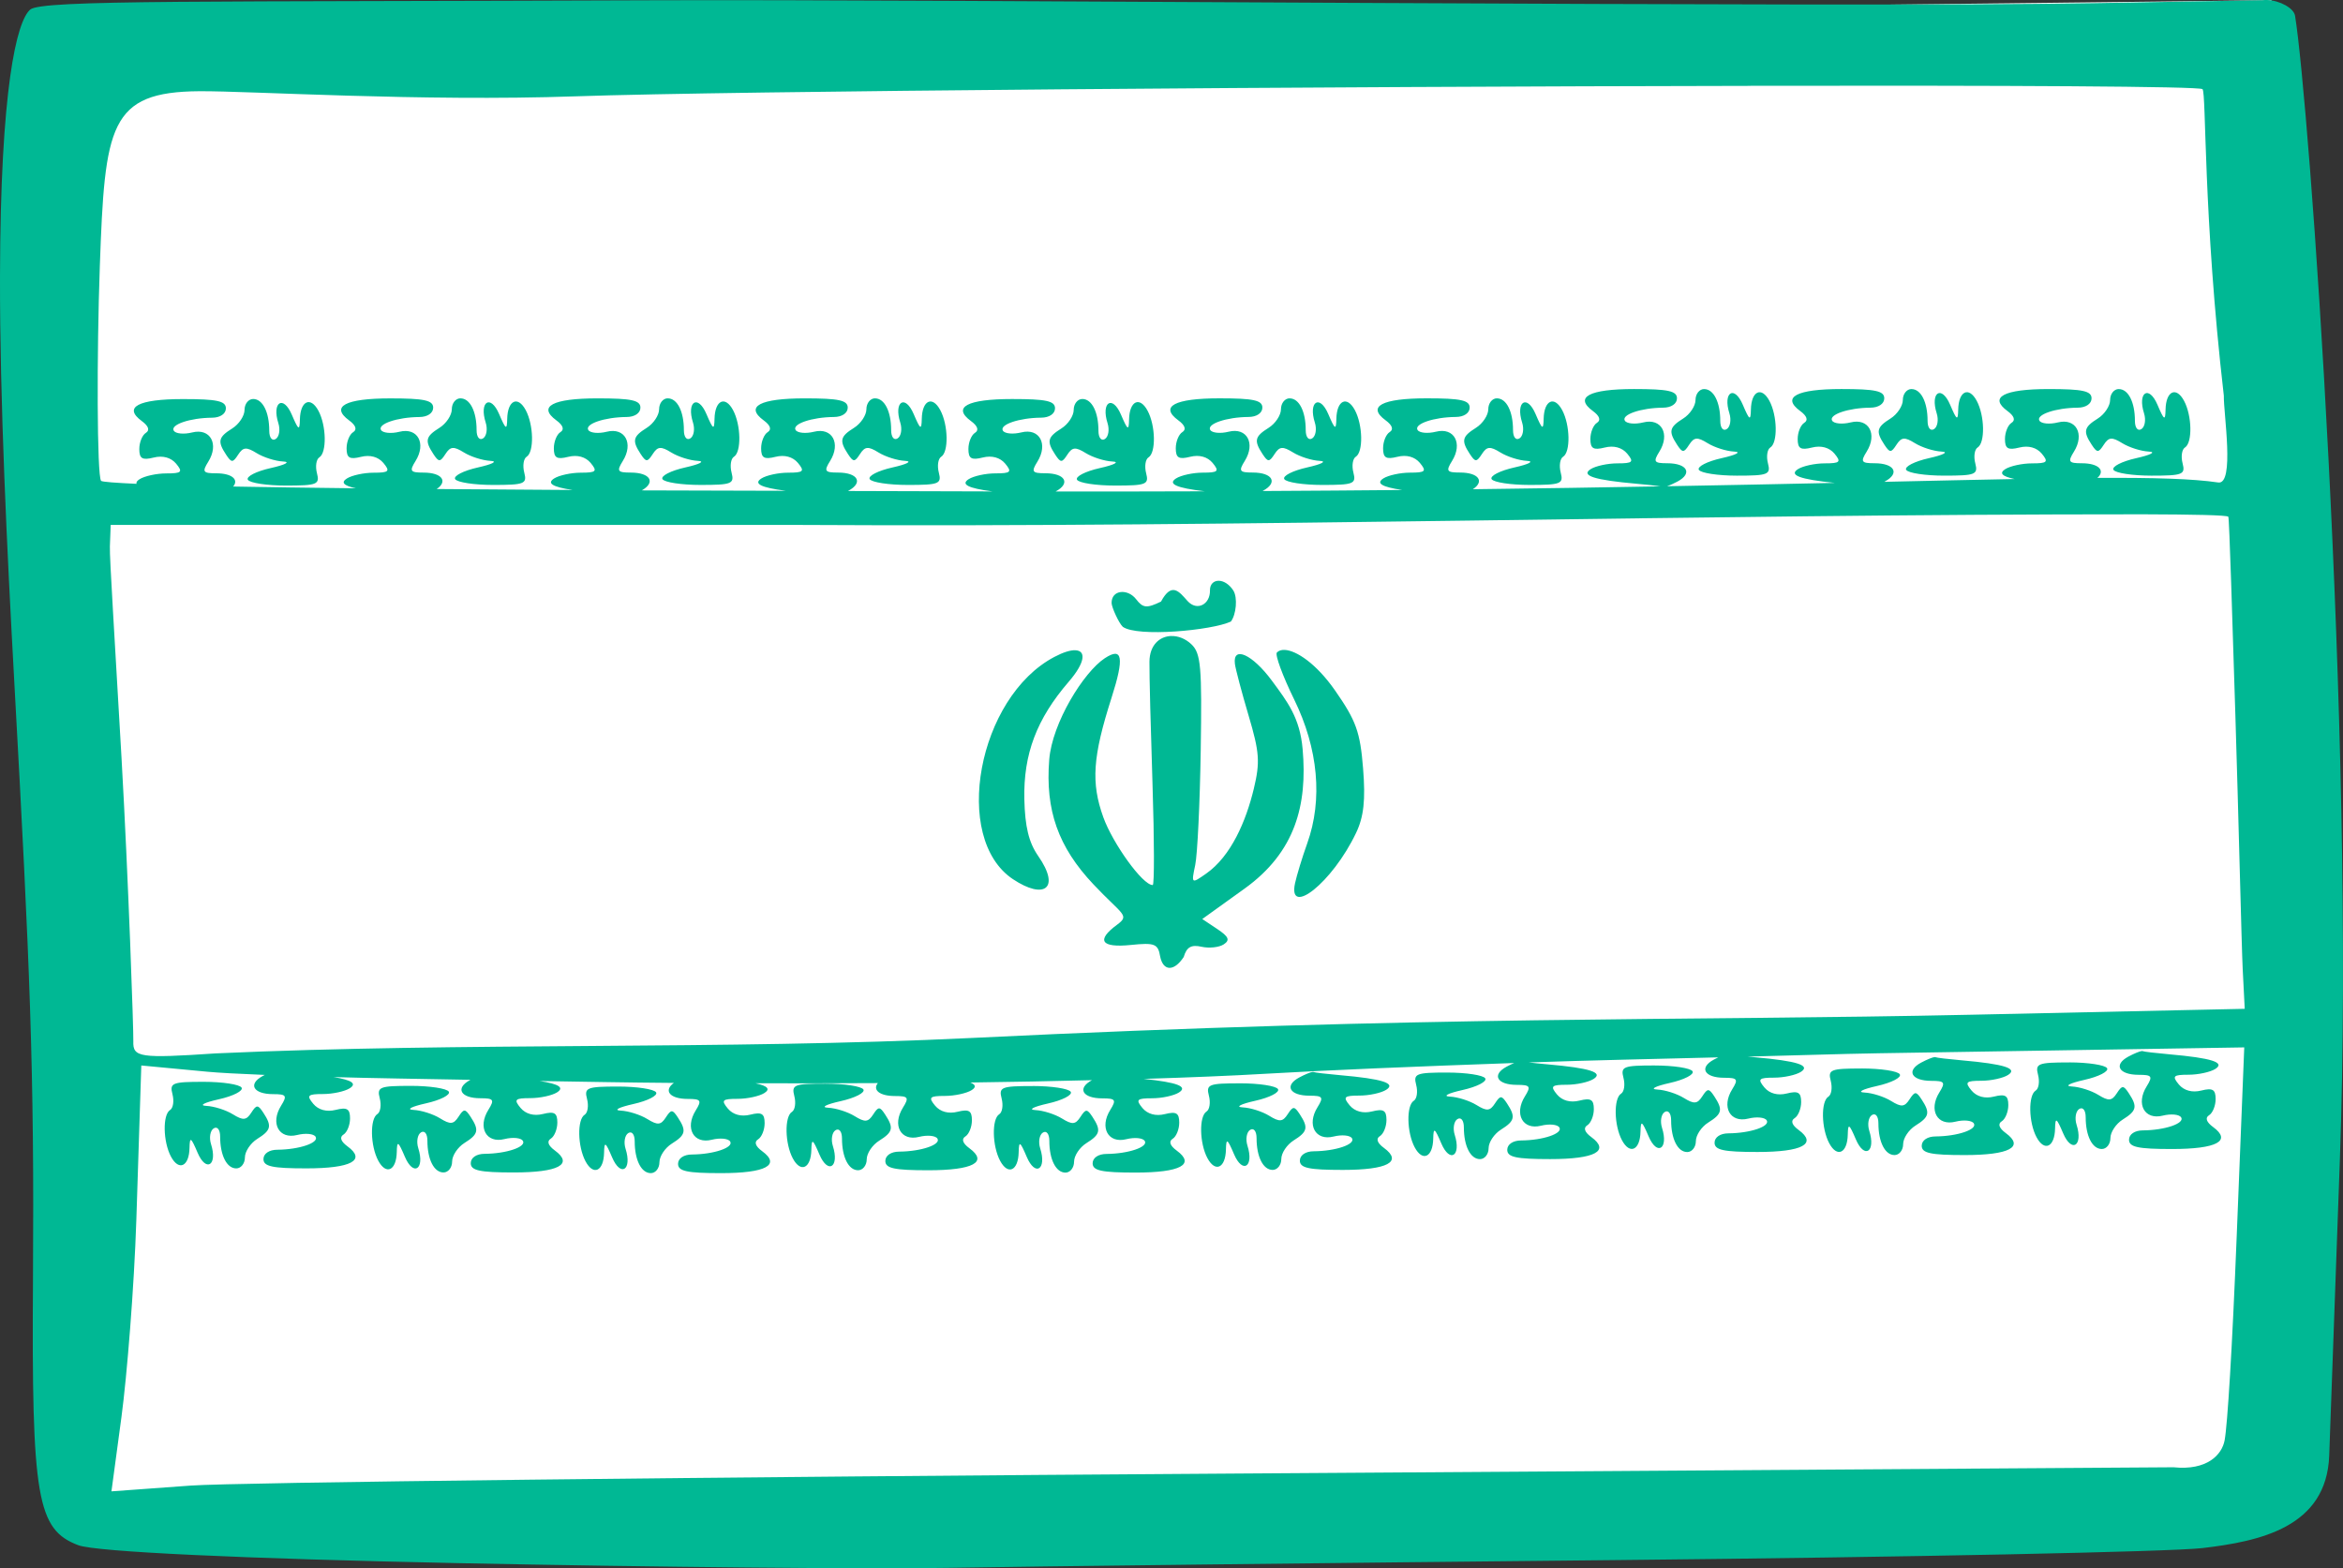 <?xml version="1.0" ?><svg height="89.455mm" viewBox="0 0 133.652 89.455" width="133.652mm" xmlns="http://www.w3.org/2000/svg">
    <rect x="0" y="0" width="133.652" height="89.455" fill="#333333" stroke="none"/>
    <path d="m 1328.507,1001.7 124.971,-1.442 -0.215,84.773 -124.587,1.341 z" fill="#FFFFFF" paint-order="markers stroke fill" transform="translate(46.494,-91.215) translate(-1370.404,-909.03)"/>
    <path d="m 1453.245,1000.245 c -0.101,0 -0.201,3e-4 -0.296,0.014 l -9.591,0.167 c -14.998,0.261 -66.062,-0.23 -82.082,-0.166 -25.623,0.102 -34.984,-0.038 -35.641,0.529 -0.783,0.675 -1.702,4.53 -1.725,15.19 -0.016,7.114 0.404,15.716 0.814,23.146 0.901,16.313 1.146,22.132 1.067,34.082 -0.083,12.489 0.225,14.292 2.592,15.18 0.999,0.375 9.341,0.767 21.683,1.021 11.033,0.227 23.621,0.347 27.974,0.268 4.354,-0.079 21.471,-0.278 38.041,-0.442 16.57,-0.164 31.63,-0.473 33.468,-0.685 3.269,-0.387 7.079,-1.18 7.227,-5.281 l 0.607,-16.858 c 0.885,-24.582 -1.769,-60.463 -2.556,-65.268 -0.071,-0.436 -0.873,-0.868 -1.582,-0.896 z m -29.465,4.893 c 14.534,-0.023 25.606,0.031 25.768,0.193 0.223,0.222 0.026,7.161 1.216,17.483 h 5e-4 c -0.025,0.954 0.638,5.117 -0.327,4.951 -1.432,-0.212 -3.657,-0.278 -6.884,-0.26 0.46,-0.414 0.084,-0.835 -0.888,-0.835 -0.755,0 -0.812,-0.083 -0.453,-0.659 0.629,-1.006 0.121,-1.931 -0.916,-1.67 -0.471,0.118 -0.944,0.073 -1.051,-0.099 -0.213,-0.345 0.932,-0.732 2.179,-0.742 0.468,0 0.794,-0.222 0.794,-0.534 0,-0.419 -0.507,-0.529 -2.449,-0.529 -2.558,-1e-4 -3.427,0.464 -2.346,1.254 0.384,0.281 0.468,0.526 0.23,0.673 -0.206,0.127 -0.374,0.543 -0.374,0.923 0,0.548 0.171,0.649 0.82,0.486 0.52,-0.131 0.987,0 1.278,0.346 0.397,0.478 0.323,0.557 -0.556,0.557 -0.557,0 -1.243,0.15 -1.524,0.328 -0.357,0.226 -0.197,0.409 0.529,0.565 -2.165,0.041 -4.626,0.097 -7.435,0.16 0.012,-0.01 0.024,-0.012 0.036,-0.019 0.873,-0.467 0.549,-1.041 -0.586,-1.041 -0.755,0 -0.813,-0.083 -0.453,-0.659 0.628,-1.006 0.121,-1.931 -0.916,-1.67 -0.471,0.118 -0.944,0.073 -1.051,-0.099 -0.213,-0.345 0.932,-0.732 2.179,-0.742 0.468,0 0.794,-0.222 0.794,-0.534 0,-0.419 -0.507,-0.529 -2.448,-0.529 -2.558,-10e-5 -3.426,0.464 -2.347,1.254 0.385,0.281 0.468,0.526 0.23,0.673 -0.206,0.127 -0.374,0.543 -0.374,0.923 0,0.548 0.17,0.649 0.819,0.486 0.52,-0.131 0.988,0 1.278,0.346 0.397,0.478 0.324,0.557 -0.555,0.557 -0.557,0 -1.244,0.15 -1.524,0.328 -0.54,0.342 0.104,0.585 2.1,0.786 -2.858,0.064 -6.051,0.127 -9.564,0.191 0.153,-0.054 0.369,-0.15 0.593,-0.27 0.873,-0.467 0.549,-1.041 -0.586,-1.041 -0.755,0 -0.812,-0.083 -0.453,-0.659 0.629,-1.006 0.121,-1.931 -0.916,-1.67 -0.471,0.118 -0.944,0.073 -1.051,-0.099 -0.213,-0.345 0.932,-0.732 2.179,-0.742 0.468,0 0.794,-0.222 0.794,-0.534 0,-0.419 -0.507,-0.529 -2.449,-0.529 -2.558,-1e-4 -3.427,0.464 -2.347,1.254 0.385,0.281 0.468,0.526 0.231,0.673 -0.206,0.127 -0.374,0.543 -0.374,0.923 0,0.548 0.171,0.649 0.82,0.486 0.52,-0.131 0.987,0 1.278,0.346 0.397,0.478 0.323,0.557 -0.556,0.557 -0.557,0 -1.243,0.15 -1.524,0.328 -0.586,0.371 0.216,0.625 2.627,0.836 v 5e-4 c 0.572,0.05 1.093,0.107 1.353,0.147 -3.313,0.06 -6.764,0.117 -10.702,0.164 0.68,-0.448 0.33,-0.952 -0.735,-0.952 -0.755,-10e-5 -0.812,-0.083 -0.453,-0.659 0.628,-1.006 0.121,-1.931 -0.916,-1.67 -0.471,0.118 -0.944,0.073 -1.051,-0.099 -0.213,-0.345 0.932,-0.732 2.179,-0.742 0.468,0 0.794,-0.222 0.794,-0.534 0,-0.419 -0.507,-0.529 -2.448,-0.529 -2.558,0 -3.427,0.464 -2.347,1.254 0.384,0.281 0.468,0.526 0.23,0.673 -0.206,0.127 -0.374,0.542 -0.374,0.922 0,0.548 0.17,0.649 0.819,0.486 0.52,-0.131 0.987,0 1.278,0.346 0.397,0.478 0.324,0.558 -0.555,0.558 -0.557,0 -1.244,0.15 -1.524,0.328 -0.434,0.275 -0.105,0.486 1.077,0.662 -2.527,0.024 -5.197,0.043 -7.974,0.058 0.01,0 0.017,-0.01 0.026,-0.013 0.873,-0.467 0.55,-1.041 -0.586,-1.041 -0.755,-10e-5 -0.812,-0.083 -0.453,-0.659 0.629,-1.006 0.122,-1.931 -0.916,-1.67 -0.471,0.118 -0.944,0.073 -1.051,-0.099 -0.213,-0.345 0.932,-0.732 2.179,-0.742 0.468,0 0.794,-0.222 0.794,-0.534 0,-0.419 -0.507,-0.529 -2.449,-0.529 -2.558,0 -3.427,0.464 -2.347,1.254 0.385,0.281 0.468,0.526 0.231,0.673 -0.206,0.127 -0.374,0.542 -0.374,0.922 0,0.548 0.171,0.649 0.82,0.486 0.52,-0.131 0.987,0 1.278,0.346 0.397,0.478 0.324,0.558 -0.556,0.558 -0.557,0 -1.243,0.15 -1.524,0.328 -0.496,0.314 0.01,0.545 1.634,0.736 -2.724,0.01 -5.547,0.014 -8.508,0.011 10e-4,-6e-4 0,-10e-4 0,0 0.873,-0.467 0.549,-1.04 -0.586,-1.04 -0.755,0 -0.812,-0.083 -0.453,-0.659 0.628,-1.006 0.121,-1.931 -0.916,-1.671 -0.471,0.118 -0.945,0.074 -1.051,-0.099 -0.213,-0.345 0.932,-0.732 2.179,-0.742 0.468,0 0.794,-0.222 0.794,-0.534 0,-0.419 -0.507,-0.529 -2.449,-0.529 -2.558,0 -3.427,0.465 -2.347,1.255 0.385,0.281 0.468,0.526 0.23,0.673 -0.206,0.127 -0.374,0.542 -0.374,0.922 0,0.548 0.17,0.649 0.819,0.486 0.52,-0.131 0.987,0 1.278,0.346 0.397,0.478 0.324,0.558 -0.555,0.558 -0.557,0 -1.244,0.151 -1.524,0.329 -0.466,0.295 -0.05,0.517 1.354,0.701 -3.023,-0.01 -5.48,-0.016 -8.242,-0.024 0.01,0 0.011,-0.01 0.017,-0.01 0.873,-0.467 0.55,-1.041 -0.585,-1.041 -0.756,-10e-5 -0.813,-0.083 -0.453,-0.659 0.628,-1.006 0.121,-1.931 -0.916,-1.67 -0.471,0.118 -0.944,0.073 -1.051,-0.099 -0.213,-0.345 0.933,-0.732 2.18,-0.742 0.468,0 0.794,-0.222 0.794,-0.534 0,-0.419 -0.507,-0.529 -2.449,-0.529 -2.558,0 -3.427,0.464 -2.347,1.254 0.385,0.281 0.469,0.526 0.23,0.673 -0.205,0.127 -0.374,0.542 -0.374,0.922 0,0.548 0.171,0.649 0.82,0.486 0.52,-0.131 0.987,0 1.278,0.346 0.397,0.478 0.324,0.558 -0.556,0.558 -0.557,0 -1.243,0.15 -1.524,0.328 -0.47,0.297 -0.044,0.52 1.387,0.705 -2.641,-0.01 -5.838,-0.012 -8.214,-0.023 0.816,-0.462 0.485,-1.016 -0.63,-1.016 -0.755,-10e-5 -0.812,-0.083 -0.453,-0.659 0.629,-1.006 0.121,-1.931 -0.916,-1.67 -0.471,0.118 -0.944,0.073 -1.051,-0.099 -0.213,-0.345 0.932,-0.732 2.179,-0.742 0.468,0 0.794,-0.222 0.794,-0.534 0,-0.419 -0.507,-0.529 -2.449,-0.529 -2.558,0 -3.426,0.464 -2.346,1.254 0.385,0.281 0.468,0.526 0.23,0.673 -0.205,0.127 -0.373,0.542 -0.373,0.922 0,0.548 0.17,0.649 0.82,0.486 0.52,-0.131 0.987,0 1.278,0.346 0.397,0.478 0.324,0.558 -0.555,0.558 -0.557,0 -1.244,0.15 -1.525,0.328 -0.431,0.273 -0.11,0.483 1.051,0.659 -2.79,-0.016 -5.387,-0.035 -7.751,-0.055 0.65,-0.444 0.297,-0.937 -0.756,-0.937 -0.755,-10e-5 -0.812,-0.083 -0.453,-0.659 0.628,-1.006 0.121,-1.931 -0.916,-1.67 -0.471,0.118 -0.944,0.073 -1.051,-0.099 -0.213,-0.345 0.933,-0.732 2.18,-0.742 0.468,0 0.794,-0.222 0.794,-0.534 0,-0.419 -0.508,-0.529 -2.449,-0.529 -2.558,0 -3.427,0.464 -2.347,1.254 0.385,0.281 0.468,0.526 0.231,0.673 -0.206,0.127 -0.374,0.542 -0.374,0.922 0,0.548 0.171,0.649 0.82,0.486 0.52,-0.131 0.987,0 1.278,0.346 0.397,0.478 0.324,0.558 -0.555,0.558 -0.557,0 -1.243,0.15 -1.524,0.328 -0.354,0.224 -0.2,0.406 0.507,0.561 -2.711,-0.03 -5.038,-0.064 -6.997,-0.1 0.332,-0.387 -0.056,-0.755 -0.967,-0.755 -0.755,0 -0.812,-0.083 -0.453,-0.659 0.629,-1.006 0.121,-1.931 -0.916,-1.671 -0.471,0.118 -0.944,0.074 -1.051,-0.099 -0.213,-0.345 0.932,-0.732 2.179,-0.742 0.468,0 0.794,-0.222 0.794,-0.534 0,-0.419 -0.507,-0.529 -2.449,-0.529 -2.558,0 -3.426,0.465 -2.346,1.255 0.384,0.281 0.468,0.526 0.23,0.673 -0.206,0.127 -0.374,0.542 -0.374,0.922 0,0.548 0.17,0.649 0.82,0.486 0.52,-0.131 0.987,0 1.278,0.346 0.397,0.478 0.324,0.558 -0.555,0.558 -0.557,0 -1.244,0.151 -1.525,0.329 -0.151,0.096 -0.209,0.183 -0.172,0.265 -1.164,-0.053 -1.978,-0.109 -2.027,-0.171 -0.235,-0.299 -0.25,-7.229 -0.071,-12.24 0.285,-8.019 0.531,-9.951 5.679,-9.983 2.928,-0.018 12.589,0.599 21.468,0.291 8.965,-0.31 42.801,-0.559 67.024,-0.596 z m -2.66,17.299 c -0.27,0 -0.492,0.279 -0.492,0.621 0,0.341 -0.317,0.819 -0.705,1.061 -0.792,0.495 -0.847,0.731 -0.347,1.493 0.308,0.47 0.385,0.47 0.689,0 0.282,-0.436 0.467,-0.452 1.054,-0.088 0.391,0.242 1.071,0.458 1.51,0.479 0.441,0.021 0.124,0.188 -0.708,0.375 -0.829,0.185 -1.415,0.486 -1.302,0.668 l 6e-4,-5e-4 c 0.112,0.182 1.086,0.331 2.164,0.331 1.786,0 1.944,-0.063 1.776,-0.705 -0.101,-0.388 -0.04,-0.794 0.135,-0.902 0.433,-0.268 0.404,-1.809 -0.051,-2.659 -0.45,-0.84 -1.034,-0.565 -1.056,0.495 -0.014,0.661 -0.081,0.621 -0.462,-0.273 -0.486,-1.141 -1.148,-0.718 -0.765,0.49 0.117,0.37 0.048,0.775 -0.154,0.9 -0.207,0.128 -0.367,-0.077 -0.367,-0.471 0,-1.071 -0.377,-1.813 -0.92,-1.813 z m 11.825,0 c -0.27,0 -0.491,0.279 -0.491,0.621 0,0.341 -0.318,0.819 -0.705,1.061 -0.792,0.495 -0.848,0.731 -0.347,1.493 0.309,0.47 0.385,0.47 0.689,0 0.282,-0.436 0.467,-0.452 1.054,-0.088 0.391,0.242 1.071,0.458 1.51,0.479 0.441,0.021 0.125,0.188 -0.708,0.375 -0.828,0.185 -1.413,0.486 -1.302,0.668 0.114,0.182 1.088,0.33 2.165,0.33 1.786,0 1.944,-0.063 1.776,-0.705 -0.101,-0.388 -0.041,-0.794 0.135,-0.902 0.433,-0.268 0.404,-1.809 -0.051,-2.659 -0.449,-0.84 -1.035,-0.565 -1.057,0.495 -0.014,0.661 -0.08,0.621 -0.461,-0.273 -0.487,-1.141 -1.149,-0.718 -0.766,0.49 0.117,0.37 0.048,0.775 -0.153,0.9 -0.207,0.128 -0.367,-0.077 -0.367,-0.471 0,-1.071 -0.377,-1.813 -0.92,-1.813 z m 11.824,0 c -0.27,0 -0.491,0.279 -0.491,0.621 0,0.341 -0.317,0.819 -0.705,1.061 -0.792,0.495 -0.847,0.731 -0.347,1.493 0.309,0.47 0.386,0.47 0.69,0 0.282,-0.436 0.467,-0.452 1.054,-0.088 0.391,0.242 1.071,0.458 1.51,0.479 0.441,0.021 0.124,0.188 -0.708,0.375 -0.829,0.185 -1.415,0.486 -1.302,0.668 l 5e-4,-5e-4 c 0.112,0.182 1.086,0.331 2.165,0.331 1.786,0 1.944,-0.063 1.776,-0.705 -0.101,-0.388 -0.04,-0.794 0.136,-0.902 0.433,-0.268 0.404,-1.809 -0.051,-2.659 -0.45,-0.84 -1.034,-0.565 -1.056,0.495 -0.014,0.661 -0.081,0.621 -0.462,-0.273 -0.487,-1.141 -1.148,-0.718 -0.765,0.49 0.117,0.37 0.048,0.775 -0.154,0.9 -0.207,0.128 -0.367,-0.077 -0.367,-0.471 0,-1.071 -0.377,-1.813 -0.92,-1.813 z m -94.595,0.529 c -0.27,0 -0.491,0.279 -0.491,0.621 0,0.341 -0.318,0.819 -0.706,1.062 -0.792,0.495 -0.847,0.731 -0.347,1.493 0.309,0.47 0.386,0.47 0.69,0 0.282,-0.436 0.467,-0.451 1.054,-0.088 0.391,0.243 1.071,0.458 1.51,0.479 0.441,0.021 0.124,0.189 -0.708,0.375 -0.829,0.185 -1.415,0.486 -1.302,0.668 l 5e-4,-5e-4 c 0.113,0.182 1.086,0.331 2.165,0.331 1.786,0 1.944,-0.062 1.776,-0.705 -0.101,-0.388 -0.041,-0.794 0.135,-0.903 0.433,-0.268 0.404,-1.809 -0.051,-2.659 -0.449,-0.84 -1.034,-0.565 -1.056,0.495 -0.014,0.661 -0.081,0.622 -0.462,-0.272 -0.487,-1.141 -1.149,-0.718 -0.765,0.489 0.117,0.37 0.048,0.775 -0.153,0.9 -0.207,0.128 -0.367,-0.077 -0.367,-0.471 0,-1.071 -0.377,-1.813 -0.92,-1.813 z m 11.825,0 c -0.27,0 -0.491,0.279 -0.491,0.621 0,0.341 -0.317,0.819 -0.705,1.062 -0.792,0.495 -0.847,0.731 -0.348,1.493 0.309,0.47 0.386,0.47 0.69,0 0.282,-0.436 0.467,-0.451 1.054,-0.088 0.391,0.243 1.071,0.458 1.51,0.479 0.441,0.021 0.125,0.189 -0.707,0.375 -0.828,0.185 -1.414,0.486 -1.302,0.668 0.113,0.182 1.087,0.33 2.165,0.33 1.786,0 1.944,-0.062 1.776,-0.705 -0.101,-0.388 -0.041,-0.794 0.135,-0.903 0.433,-0.268 0.404,-1.809 -0.05,-2.659 -0.45,-0.84 -1.035,-0.565 -1.057,0.495 -0.014,0.661 -0.08,0.622 -0.462,-0.272 -0.486,-1.141 -1.149,-0.718 -0.766,0.489 0.117,0.37 0.048,0.775 -0.153,0.9 -0.207,0.128 -0.367,-0.077 -0.367,-0.471 0,-1.071 -0.377,-1.813 -0.92,-1.813 z m 11.824,0 c -0.27,0 -0.491,0.279 -0.491,0.621 0,0.341 -0.318,0.819 -0.706,1.062 -0.792,0.495 -0.847,0.731 -0.347,1.493 0.309,0.47 0.385,0.47 0.689,0 0.282,-0.436 0.467,-0.451 1.054,-0.088 0.391,0.243 1.071,0.458 1.51,0.479 0.441,0.021 0.124,0.189 -0.708,0.375 -0.829,0.185 -1.415,0.486 -1.302,0.668 l 5e-4,-5e-4 c 0.113,0.182 1.086,0.331 2.165,0.331 1.786,0 1.944,-0.062 1.776,-0.705 -0.102,-0.388 -0.04,-0.794 0.135,-0.903 0.433,-0.268 0.404,-1.809 -0.051,-2.659 -0.45,-0.84 -1.034,-0.565 -1.056,0.495 -0.014,0.661 -0.081,0.622 -0.462,-0.272 -0.487,-1.141 -1.149,-0.718 -0.765,0.489 0.117,0.37 0.048,0.775 -0.153,0.9 -0.207,0.128 -0.367,-0.077 -0.367,-0.471 0,-1.071 -0.377,-1.813 -0.92,-1.813 z m 23.649,0 c -0.27,0 -0.492,0.279 -0.492,0.621 0,0.341 -0.317,0.819 -0.705,1.062 -0.792,0.495 -0.847,0.731 -0.347,1.493 0.309,0.47 0.385,0.47 0.689,0 0.282,-0.436 0.467,-0.451 1.054,-0.088 0.391,0.243 1.071,0.458 1.51,0.479 0.441,0.021 0.124,0.189 -0.708,0.375 -0.829,0.185 -1.415,0.486 -1.302,0.668 l 6e-4,-5e-4 c 0.112,0.182 1.086,0.331 2.165,0.331 1.786,0 1.944,-0.062 1.776,-0.705 -0.102,-0.388 -0.04,-0.794 0.135,-0.903 0.433,-0.268 0.404,-1.809 -0.051,-2.659 -0.45,-0.84 -1.034,-0.565 -1.056,0.495 -0.014,0.661 -0.081,0.622 -0.462,-0.272 -0.487,-1.141 -1.149,-0.718 -0.765,0.489 0.117,0.37 0.048,0.775 -0.154,0.9 -0.207,0.128 -0.367,-0.077 -0.367,-0.471 0,-1.071 -0.377,-1.813 -0.92,-1.813 z m 11.825,0 c -0.27,0 -0.491,0.279 -0.491,0.621 0,0.341 -0.317,0.819 -0.705,1.062 -0.792,0.495 -0.848,0.731 -0.347,1.493 0.309,0.47 0.385,0.47 0.689,0 0.282,-0.436 0.467,-0.451 1.054,-0.088 0.391,0.243 1.071,0.458 1.51,0.479 0.441,0.021 0.125,0.189 -0.708,0.375 -0.828,0.185 -1.413,0.486 -1.302,0.668 0.114,0.182 1.088,0.33 2.165,0.33 1.786,0 1.944,-0.062 1.776,-0.705 -0.101,-0.388 -0.041,-0.794 0.135,-0.903 0.433,-0.268 0.404,-1.809 -0.051,-2.659 -0.449,-0.84 -1.035,-0.565 -1.057,0.495 -0.014,0.661 -0.08,0.622 -0.461,-0.272 -0.487,-1.141 -1.149,-0.718 -0.766,0.489 0.118,0.37 0.048,0.775 -0.153,0.9 -0.207,0.128 -0.367,-0.077 -0.367,-0.471 0,-1.071 -0.377,-1.813 -0.92,-1.813 z m -70.946,0.038 c -0.27,0 -0.492,0.279 -0.492,0.621 0,0.341 -0.317,0.819 -0.705,1.061 -0.792,0.495 -0.848,0.732 -0.348,1.493 0.308,0.47 0.385,0.47 0.689,0 0.282,-0.436 0.467,-0.451 1.054,-0.088 0.391,0.242 1.071,0.458 1.51,0.478 0.441,0.021 0.125,0.189 -0.708,0.375 -0.829,0.185 -1.415,0.486 -1.302,0.668 0.113,0.182 1.087,0.33 2.165,0.33 1.786,0 1.944,-0.062 1.776,-0.705 -0.101,-0.388 -0.041,-0.794 0.135,-0.903 0.433,-0.268 0.404,-1.809 -0.051,-2.659 -0.45,-0.84 -1.035,-0.565 -1.057,0.495 -0.014,0.661 -0.08,0.622 -0.462,-0.272 -0.487,-1.141 -1.149,-0.718 -0.766,0.489 0.117,0.37 0.048,0.775 -0.153,0.9 -0.207,0.128 -0.367,-0.077 -0.367,-0.47 0,-1.071 -0.377,-1.814 -0.92,-1.814 z m 47.297,0 c -0.27,0 -0.491,0.279 -0.491,0.621 0,0.341 -0.317,0.819 -0.705,1.061 -0.792,0.495 -0.848,0.732 -0.348,1.493 0.309,0.47 0.386,0.47 0.69,0 0.282,-0.436 0.467,-0.451 1.054,-0.088 0.391,0.242 1.071,0.458 1.51,0.478 0.441,0.021 0.125,0.189 -0.708,0.375 -0.828,0.185 -1.415,0.486 -1.302,0.668 0.112,0.182 1.087,0.33 2.165,0.33 1.786,0 1.944,-0.062 1.776,-0.705 -0.101,-0.388 -0.041,-0.794 0.135,-0.903 0.433,-0.268 0.404,-1.809 -0.051,-2.659 -0.449,-0.84 -1.035,-0.565 -1.057,0.495 -0.014,0.661 -0.08,0.622 -0.461,-0.272 -0.487,-1.141 -1.149,-0.718 -0.766,0.489 0.117,0.37 0.048,0.775 -0.153,0.9 -0.207,0.128 -0.367,-0.077 -0.367,-0.47 0,-1.071 -0.377,-1.814 -0.92,-1.814 z m 60.38,6.576 c 3.088,0.01 4.898,0.048 4.992,0.14 0.057,0.055 0.239,6.167 0.405,11.401 0.166,5.234 0.353,13.176 0.416,14.415 l 0.115,2.252 -15.597,0.338 c -16.428,0.356 -30.904,0.048 -57.04,1.326 -14.124,0.684 -29.026,0.236 -43.113,0.88 -4.323,0.289 -4.723,0.231 -4.691,-0.691 0.019,-0.555 -0.283,-9.283 -0.673,-16.162 -0.39,-6.879 -0.687,-11.394 -0.664,-12.067 l 0.046,-1.224 h 39.392 c 25.472,0.149 50.942,-0.613 76.411,-0.607 z m -52.586,3.793 c -0.293,-0.01 -0.52,0.192 -0.512,0.548 0.018,0.796 -0.738,1.208 -1.282,0.603 -0.466,-0.519 -0.894,-1.113 -1.51,0.035 -0.814,0.394 -1.03,0.374 -1.418,-0.131 -0.483,-0.628 -1.418,-0.542 -1.401,0.221 0.01,0.247 0.407,1.129 0.638,1.349 0.828,0.6 5.072,0.211 6.164,-0.298 0.304,-0.384 0.402,-1.379 0.136,-1.78 -0.245,-0.37 -0.556,-0.54 -0.815,-0.547 z m -2.728,3.15 c -0.655,0.022 -1.229,0.515 -1.236,1.469 -0.01,0.727 0.074,3.889 0.176,7.027 0.101,3.138 0.107,5.71 0.011,5.71 -0.577,0.013 -2.288,-2.391 -2.818,-3.864 -0.71,-1.974 -0.608,-3.457 0.468,-6.818 0.737,-2.3 0.63,-2.923 -0.386,-2.255 -1.201,0.789 -3.001,3.685 -3.168,5.782 -0.23,2.888 0.511,4.982 2.516,7.11 1.665,1.767 2.108,1.753 1.348,2.312 -1.204,0.886 -0.903,1.324 0.791,1.15 1.363,-0.14 1.553,-0.065 1.672,0.655 l 5e-4,-5e-4 c 0.168,0.849 0.791,0.879 1.345,0.029 0.164,-0.562 0.431,-0.714 1.011,-0.582 0.434,0.098 1.005,0.038 1.269,-0.134 0.372,-0.243 0.29,-0.439 -0.372,-0.88 l -0.851,-0.567 2.409,-1.731 c 2.907,-2.089 3.593,-4.785 3.317,-7.95 -0.157,-1.804 -0.867,-2.711 -1.756,-3.916 -1.107,-1.5 -2.242,-2.013 -2.108,-0.955 0.037,0.298 0.39,1.628 0.783,2.955 0.62,2.092 0.659,2.646 0.296,4.163 -0.442,1.844 -1.298,3.851 -2.721,4.845 -0.843,0.589 -0.849,0.584 -0.622,-0.491 0.126,-0.597 0.268,-3.542 0.314,-6.544 0.074,-4.781 0.01,-5.532 -0.53,-6.045 -0.345,-0.329 -0.766,-0.486 -1.159,-0.473 z m 6.473,0.794 c -0.187,-0.01 -0.338,0.042 -0.439,0.147 -0.119,0.124 0.325,1.33 0.985,2.679 1.375,2.808 1.638,5.712 0.746,8.206 -0.288,0.804 -0.601,1.832 -0.698,2.283 -0.412,1.931 2.115,-0.01 3.483,-2.877 0.441,-0.922 0.544,-1.881 0.4,-3.68 -0.167,-2.086 -0.396,-2.722 -1.607,-4.457 -1.059,-1.517 -2.202,-2.274 -2.87,-2.302 z m -11.939,0.018 c -0.279,-0.01 -0.689,0.114 -1.201,0.385 -4.362,2.306 -5.855,10.342 -2.355,12.674 1.777,1.184 2.736,0.539 1.44,-1.322 -0.538,-0.773 -0.754,-1.674 -0.791,-3.244 -0.053,-2.573 0.703,-4.574 2.531,-6.695 0.966,-1.121 0.988,-1.778 0.375,-1.797 z m 66.681,22.654 -0.426,10.661 c -0.264,6.6 -0.529,10.846 -0.693,11.747 -0.151,0.827 -1.001,1.741 -2.917,1.542 l -53.422,0.358 c -30.34,0.197 -57.198,0.506 -59.684,0.687 l -4.52,0.329 0.57,-4.233 c 0.313,-2.328 0.726,-7.405 0.851,-11.284 l 0.282,-8.775 3.788,0.358 c 0.606,0.057 1.728,0.119 3.256,0.18 -0.036,0.018 -0.072,0.037 -0.109,0.057 -0.873,0.467 -0.55,1.04 0.586,1.04 0.755,0 0.812,0.083 0.453,0.659 -0.628,1.006 -0.121,1.931 0.916,1.671 0.471,-0.118 0.944,-0.074 1.051,0.099 0.213,0.345 -0.932,0.732 -2.179,0.742 -0.468,0 -0.794,0.222 -0.794,0.534 0,0.419 0.507,0.529 2.448,0.529 2.558,0 3.427,-0.465 2.347,-1.255 -0.385,-0.281 -0.468,-0.526 -0.23,-0.673 0.206,-0.127 0.374,-0.542 0.374,-0.922 0,-0.548 -0.171,-0.649 -0.82,-0.486 -0.52,0.131 -0.987,0 -1.277,-0.346 -0.397,-0.478 -0.324,-0.558 0.555,-0.558 0.557,0 1.243,-0.15 1.524,-0.328 0.415,-0.262 0.133,-0.467 -0.921,-0.639 2.142,0.063 5.035,0.103 7.806,0.156 0,0 -0.01,0 -0.014,0.01 -0.873,0.467 -0.549,1.041 0.586,1.041 0.755,0 0.812,0.083 0.453,0.659 -0.629,1.006 -0.121,1.931 0.916,1.67 0.471,-0.118 0.944,-0.073 1.051,0.099 0.213,0.345 -0.932,0.732 -2.179,0.742 -0.468,0 -0.794,0.222 -0.794,0.534 0,0.419 0.507,0.529 2.449,0.529 2.558,0 3.427,-0.464 2.347,-1.254 -0.385,-0.281 -0.468,-0.526 -0.231,-0.673 0.206,-0.127 0.374,-0.542 0.374,-0.922 0,-0.548 -0.17,-0.649 -0.82,-0.486 -0.52,0.131 -0.987,0 -1.278,-0.346 -0.397,-0.478 -0.323,-0.558 0.556,-0.558 0.557,0 1.243,-0.15 1.524,-0.328 0.423,-0.268 0.122,-0.475 -0.986,-0.648 2.601,0.039 4.819,0.087 7.65,0.108 -0.601,0.437 -0.24,0.913 0.793,0.913 0.755,0 0.812,0.083 0.453,0.659 -0.628,1.006 -0.121,1.931 0.916,1.67 0.471,-0.118 0.944,-0.074 1.051,0.099 0.213,0.345 -0.932,0.732 -2.179,0.742 -0.468,0 -0.794,0.222 -0.794,0.534 0,0.419 0.507,0.529 2.449,0.529 2.558,0 3.427,-0.464 2.346,-1.254 -0.384,-0.281 -0.468,-0.526 -0.23,-0.673 0.206,-0.127 0.374,-0.542 0.374,-0.922 0,-0.548 -0.17,-0.649 -0.819,-0.486 -0.52,0.131 -0.987,0 -1.278,-0.346 -0.397,-0.478 -0.324,-0.557 0.555,-0.557 0.557,0 1.244,-0.151 1.524,-0.329 0.353,-0.223 0.201,-0.404 -0.503,-0.559 2.339,0.01 4.637,0 6.979,-0.01 -0.306,0.381 0.083,0.738 0.98,0.738 0.755,0 0.812,0.083 0.453,0.659 -0.629,1.006 -0.122,1.931 0.916,1.671 0.471,-0.118 0.945,-0.074 1.051,0.099 0.213,0.345 -0.932,0.732 -2.179,0.742 -0.468,0 -0.794,0.222 -0.794,0.534 0,0.419 0.507,0.529 2.449,0.529 2.558,0 3.427,-0.465 2.347,-1.255 -0.384,-0.281 -0.468,-0.526 -0.231,-0.673 0.206,-0.127 0.374,-0.542 0.374,-0.922 0,-0.548 -0.171,-0.649 -0.82,-0.486 -0.52,0.131 -0.987,0 -1.278,-0.346 -0.397,-0.478 -0.323,-0.558 0.556,-0.558 0.557,0 1.243,-0.151 1.524,-0.329 0.264,-0.167 0.245,-0.31 -0.073,-0.437 2.412,-0.028 4.687,-0.078 6.94,-0.133 -0.867,0.466 -0.543,1.038 0.59,1.038 0.755,0 0.812,0.083 0.453,0.659 -0.628,1.006 -0.121,1.931 0.916,1.67 0.471,-0.118 0.944,-0.073 1.051,0.099 0.213,0.345 -0.932,0.732 -2.179,0.742 -0.468,0 -0.794,0.222 -0.794,0.534 0,0.419 0.507,0.529 2.449,0.529 2.558,0 3.427,-0.464 2.347,-1.254 -0.385,-0.281 -0.468,-0.526 -0.23,-0.673 0.206,-0.127 0.374,-0.542 0.374,-0.922 0,-0.548 -0.17,-0.649 -0.819,-0.486 -0.52,0.131 -0.987,0 -1.278,-0.346 -0.397,-0.478 -0.324,-0.557 0.555,-0.557 0.557,0 1.244,-0.151 1.524,-0.329 0.532,-0.337 -0.086,-0.578 -2.013,-0.777 2.537,-0.079 4.951,-0.174 7.062,-0.298 3.435,-0.202 8.553,-0.414 14.076,-0.608 -0.128,0.054 -0.277,0.125 -0.429,0.207 -0.873,0.467 -0.55,1.04 0.586,1.04 0.755,0 0.812,0.083 0.453,0.659 -0.629,1.006 -0.121,1.931 0.916,1.671 0.471,-0.118 0.944,-0.074 1.051,0.099 0.213,0.345 -0.932,0.732 -2.179,0.742 -0.468,0 -0.794,0.222 -0.794,0.534 0,0.419 0.507,0.529 2.449,0.529 2.558,0 3.427,-0.465 2.347,-1.255 -0.385,-0.281 -0.468,-0.526 -0.231,-0.673 0.206,-0.127 0.374,-0.542 0.374,-0.922 0,-0.548 -0.171,-0.649 -0.82,-0.486 -0.52,0.131 -0.987,0 -1.278,-0.346 -0.397,-0.478 -0.323,-0.558 0.556,-0.558 0.557,0 1.243,-0.151 1.524,-0.329 0.586,-0.371 -0.216,-0.625 -2.627,-0.836 -0.408,-0.036 -0.788,-0.074 -1.068,-0.109 3.609,-0.124 7.119,-0.195 10.812,-0.289 -0.079,0.038 -0.161,0.079 -0.245,0.123 -0.873,0.467 -0.549,1.041 0.586,1.041 0.755,0 0.812,0.082 0.453,0.658 -0.628,1.006 -0.121,1.931 0.917,1.671 0.471,-0.118 0.944,-0.074 1.051,0.099 0.213,0.345 -0.933,0.732 -2.18,0.742 -0.468,0 -0.794,0.222 -0.794,0.534 0,0.419 0.507,0.529 2.449,0.529 2.558,0 3.427,-0.465 2.347,-1.255 -0.385,-0.281 -0.469,-0.526 -0.231,-0.673 0.206,-0.127 0.374,-0.542 0.374,-0.922 0,-0.548 -0.171,-0.649 -0.82,-0.486 -0.52,0.131 -0.987,0 -1.278,-0.346 -0.397,-0.478 -0.324,-0.557 0.555,-0.557 0.557,0 1.243,-0.15 1.524,-0.328 0.586,-0.371 -0.216,-0.626 -2.627,-0.836 -0.139,-0.012 -0.273,-0.025 -0.402,-0.037 2.514,-0.06 5.205,-0.154 7.481,-0.191 z m -5.839,0.207 c -0.116,0.01 -0.434,0.137 -0.767,0.316 -0.873,0.467 -0.549,1.041 0.586,1.041 0.755,0 0.812,0.083 0.453,0.659 -0.628,1.006 -0.121,1.931 0.917,1.67 0.471,-0.118 0.944,-0.073 1.051,0.099 0.213,0.345 -0.933,0.732 -2.18,0.742 -0.468,0 -0.794,0.222 -0.794,0.534 0,0.419 0.508,0.529 2.449,0.529 2.558,0 3.427,-0.464 2.347,-1.254 -0.384,-0.281 -0.468,-0.526 -0.23,-0.673 0.206,-0.127 0.374,-0.543 0.374,-0.923 0,-0.548 -0.171,-0.648 -0.82,-0.485 -0.52,0.131 -0.987,0 -1.278,-0.346 -0.397,-0.478 -0.324,-0.557 0.555,-0.557 0.557,0 1.243,-0.151 1.524,-0.329 0.586,-0.371 -0.216,-0.625 -2.627,-0.836 v -5e-4 c -0.776,-0.068 -1.462,-0.149 -1.523,-0.182 -0.01,0 -0.02,-0.01 -0.036,0 z m -11.825,0.346 c -0.115,0.01 -0.434,0.137 -0.767,0.315 -0.873,0.467 -0.549,1.041 0.586,1.041 0.755,0 0.812,0.083 0.453,0.659 -0.629,1.006 -0.121,1.931 0.916,1.67 0.471,-0.118 0.944,-0.074 1.051,0.099 0.213,0.345 -0.932,0.732 -2.179,0.742 -0.468,0 -0.794,0.222 -0.794,0.534 0,0.419 0.507,0.529 2.448,0.529 2.558,0 3.427,-0.464 2.347,-1.254 -0.384,-0.281 -0.468,-0.526 -0.23,-0.673 0.205,-0.127 0.374,-0.542 0.374,-0.922 0,-0.548 -0.171,-0.649 -0.82,-0.486 -0.52,0.131 -0.987,0 -1.277,-0.346 -0.397,-0.478 -0.324,-0.557 0.555,-0.557 0.557,0 1.243,-0.151 1.524,-0.329 0.586,-0.371 -0.216,-0.625 -2.627,-0.836 -0.776,-0.068 -1.461,-0.149 -1.522,-0.182 -0.01,0 -0.02,-0.01 -0.037,0 z m 7.677,0.305 c -1.786,0 -1.944,0.063 -1.776,0.705 0.101,0.388 0.04,0.794 -0.136,0.902 -0.433,0.268 -0.404,1.809 0.051,2.659 0.449,0.84 1.034,0.565 1.056,-0.495 0.014,-0.661 0.081,-0.621 0.462,0.273 0.487,1.141 1.149,0.717 0.765,-0.49 -0.117,-0.37 -0.048,-0.775 0.153,-0.9 0.207,-0.128 0.367,0.077 0.367,0.471 0,1.071 0.376,1.813 0.919,1.813 0.27,0 0.491,-0.279 0.491,-0.621 0,-0.341 0.318,-0.819 0.706,-1.061 0.792,-0.495 0.848,-0.731 0.347,-1.493 -0.309,-0.47 -0.386,-0.47 -0.69,0 -0.282,0.436 -0.467,0.452 -1.054,0.088 -0.391,-0.242 -1.071,-0.458 -1.51,-0.479 -0.441,-0.021 -0.124,-0.188 0.708,-0.375 0.828,-0.185 1.414,-0.486 1.302,-0.668 -0.112,-0.182 -1.087,-0.331 -2.165,-0.331 z m -23.649,0.173 c -1.786,0 -1.944,0.062 -1.776,0.705 0.102,0.388 0.041,0.794 -0.135,0.903 -0.433,0.268 -0.404,1.809 0.051,2.659 0.449,0.84 1.034,0.565 1.056,-0.495 0.014,-0.661 0.081,-0.622 0.462,0.272 0.487,1.141 1.149,0.718 0.765,-0.489 -0.117,-0.37 -0.048,-0.775 0.153,-0.9 0.207,-0.128 0.367,0.077 0.367,0.471 0,1.071 0.376,1.813 0.919,1.813 0.27,0 0.492,-0.279 0.492,-0.621 0,-0.341 0.318,-0.819 0.706,-1.061 0.792,-0.495 0.847,-0.731 0.347,-1.493 -0.309,-0.47 -0.385,-0.47 -0.689,0 -0.282,0.436 -0.468,0.451 -1.054,0.088 -0.391,-0.242 -1.071,-0.458 -1.51,-0.478 -0.441,-0.021 -0.124,-0.189 0.708,-0.375 0.829,-0.185 1.414,-0.486 1.302,-0.668 -0.112,-0.182 -1.086,-0.33 -2.165,-0.33 z m 11.824,0.173 c -1.786,0 -1.944,0.063 -1.776,0.705 0.101,0.388 0.04,0.794 -0.136,0.903 -0.433,0.268 -0.404,1.808 0.051,2.658 0.45,0.84 1.034,0.566 1.056,-0.495 0.014,-0.661 0.081,-0.622 0.462,0.272 0.487,1.141 1.148,0.718 0.765,-0.49 -0.117,-0.37 -0.048,-0.775 0.154,-0.9 0.207,-0.128 0.367,0.077 0.367,0.471 0,1.071 0.377,1.814 0.92,1.814 0.27,0 0.491,-0.279 0.491,-0.621 0,-0.341 0.317,-0.819 0.705,-1.061 0.792,-0.495 0.847,-0.731 0.347,-1.493 -0.308,-0.47 -0.385,-0.47 -0.689,0 -0.282,0.436 -0.467,0.451 -1.054,0.088 -0.391,-0.242 -1.071,-0.458 -1.51,-0.478 -0.441,-0.021 -0.124,-0.189 0.708,-0.375 0.829,-0.185 1.415,-0.486 1.302,-0.668 h -5e-4 c -0.113,-0.182 -1.086,-0.331 -2.165,-0.331 z m -31.325,0.195 c -0.115,0.01 -0.434,0.137 -0.767,0.316 -0.873,0.467 -0.55,1.04 0.586,1.04 0.755,0 0.812,0.083 0.453,0.659 -0.628,1.006 -0.121,1.931 0.916,1.671 0.471,-0.118 0.944,-0.074 1.051,0.099 0.213,0.345 -0.932,0.732 -2.179,0.742 -0.468,0 -0.794,0.222 -0.794,0.534 0,0.419 0.507,0.529 2.449,0.529 2.558,0 3.427,-0.465 2.347,-1.255 -0.385,-0.281 -0.469,-0.526 -0.23,-0.673 0.206,-0.127 0.374,-0.542 0.374,-0.922 0,-0.548 -0.171,-0.649 -0.82,-0.486 -0.52,0.131 -0.987,0 -1.278,-0.346 -0.397,-0.478 -0.324,-0.558 0.556,-0.558 0.557,0 1.243,-0.15 1.524,-0.328 0.586,-0.371 -0.216,-0.626 -2.627,-0.836 -0.776,-0.068 -1.462,-0.149 -1.523,-0.182 -0.01,0 -0.02,-0.01 -0.036,0 z m 7.677,0.036 c -1.786,0 -1.944,0.062 -1.776,0.705 0.101,0.388 0.04,0.794 -0.135,0.903 -0.433,0.268 -0.404,1.809 0.051,2.659 0.449,0.84 1.034,0.565 1.056,-0.495 0.014,-0.661 0.081,-0.622 0.462,0.272 0.487,1.141 1.148,0.718 0.765,-0.489 -0.117,-0.37 -0.048,-0.775 0.154,-0.9 0.207,-0.128 0.367,0.077 0.367,0.47 0,1.071 0.377,1.814 0.92,1.814 0.27,0 0.491,-0.279 0.491,-0.621 0,-0.341 0.317,-0.819 0.705,-1.061 0.792,-0.495 0.847,-0.732 0.347,-1.493 -0.309,-0.47 -0.386,-0.47 -0.69,0 -0.282,0.436 -0.467,0.451 -1.054,0.088 -0.391,-0.242 -1.071,-0.458 -1.51,-0.478 -0.441,-0.021 -0.124,-0.189 0.708,-0.375 0.829,-0.185 1.415,-0.486 1.302,-0.668 h -6e-4 c -0.112,-0.182 -1.086,-0.33 -2.164,-0.33 z m -70.946,0.529 c -1.786,0 -1.944,0.062 -1.776,0.705 0.102,0.388 0.041,0.794 -0.135,0.903 -0.433,0.268 -0.404,1.809 0.051,2.659 0.449,0.84 1.035,0.565 1.057,-0.495 0.014,-0.661 0.08,-0.622 0.461,0.272 0.487,1.141 1.149,0.718 0.766,-0.489 -0.117,-0.37 -0.048,-0.775 0.153,-0.9 0.207,-0.128 0.367,0.077 0.367,0.47 0,1.071 0.377,1.814 0.92,1.814 0.27,0 0.492,-0.279 0.492,-0.621 0,-0.341 0.317,-0.819 0.705,-1.062 0.792,-0.495 0.847,-0.731 0.347,-1.493 -0.309,-0.47 -0.385,-0.47 -0.689,0 -0.282,0.436 -0.467,0.451 -1.053,0.088 -0.391,-0.242 -1.071,-0.458 -1.51,-0.478 -0.441,-0.021 -0.124,-0.189 0.708,-0.375 0.829,-0.185 1.415,-0.486 1.302,-0.668 -0.113,-0.182 -1.087,-0.33 -2.165,-0.33 z m 59.122,0.086 c -1.786,0 -1.944,0.062 -1.776,0.705 0.102,0.388 0.04,0.794 -0.135,0.903 -0.433,0.268 -0.404,1.809 0.051,2.659 0.45,0.84 1.034,0.565 1.056,-0.495 0.014,-0.661 0.081,-0.622 0.462,0.272 0.487,1.141 1.149,0.718 0.765,-0.489 -0.117,-0.37 -0.048,-0.775 0.153,-0.9 0.207,-0.128 0.367,0.077 0.367,0.47 0,1.071 0.376,1.814 0.919,1.814 0.27,0 0.492,-0.279 0.492,-0.621 0,-0.341 0.318,-0.819 0.706,-1.062 0.792,-0.495 0.847,-0.731 0.347,-1.493 -0.309,-0.47 -0.385,-0.47 -0.689,0 -0.282,0.436 -0.467,0.451 -1.054,0.088 -0.391,-0.243 -1.071,-0.458 -1.51,-0.479 -0.441,-0.021 -0.124,-0.189 0.708,-0.375 0.829,-0.185 1.414,-0.486 1.302,-0.668 -0.113,-0.182 -1.086,-0.33 -2.165,-0.33 z m -23.649,0.019 c -1.786,0 -1.944,0.062 -1.776,0.705 0.101,0.388 0.041,0.794 -0.135,0.903 -0.433,0.268 -0.404,1.809 0.051,2.659 0.45,0.84 1.034,0.565 1.056,-0.495 0.014,-0.661 0.081,-0.622 0.462,0.272 0.487,1.141 1.149,0.718 0.765,-0.489 -0.117,-0.37 -0.048,-0.775 0.153,-0.9 0.207,-0.128 0.367,0.077 0.367,0.47 0,1.071 0.376,1.814 0.919,1.814 0.27,0 0.492,-0.279 0.492,-0.621 0,-0.341 0.318,-0.819 0.706,-1.061 0.792,-0.495 0.847,-0.732 0.347,-1.493 -0.308,-0.47 -0.385,-0.47 -0.689,0 -0.282,0.436 -0.467,0.451 -1.054,0.088 -0.391,-0.242 -1.071,-0.458 -1.51,-0.478 -0.441,-0.021 -0.124,-0.189 0.708,-0.375 0.829,-0.185 1.414,-0.486 1.302,-0.668 -0.113,-0.182 -1.086,-0.33 -2.165,-0.33 z m -23.648,0.126 c -1.786,0 -1.945,0.062 -1.777,0.705 0.101,0.388 0.041,0.794 -0.135,0.903 -0.433,0.268 -0.404,1.809 0.051,2.659 0.45,0.84 1.034,0.565 1.056,-0.495 0.014,-0.661 0.08,-0.622 0.462,0.272 0.486,1.141 1.148,0.718 0.765,-0.489 -0.117,-0.37 -0.048,-0.775 0.153,-0.9 0.207,-0.128 0.367,0.077 0.367,0.471 0,1.071 0.376,1.813 0.919,1.813 0.27,0 0.491,-0.279 0.491,-0.621 0,-0.341 0.318,-0.819 0.706,-1.062 0.792,-0.495 0.847,-0.731 0.347,-1.493 -0.308,-0.47 -0.385,-0.47 -0.689,0 -0.282,0.436 -0.467,0.451 -1.054,0.088 -0.391,-0.243 -1.071,-0.458 -1.51,-0.479 -0.441,-0.021 -0.124,-0.189 0.708,-0.375 0.828,-0.185 1.413,-0.485 1.302,-0.667 v -5e-4 c -0.113,-0.182 -1.087,-0.33 -2.164,-0.33 z m 35.473,0.01 c -1.786,0 -1.944,0.063 -1.776,0.705 0.101,0.388 0.041,0.794 -0.135,0.903 -0.433,0.268 -0.404,1.808 0.051,2.658 0.449,0.84 1.035,0.565 1.057,-0.495 0.014,-0.661 0.08,-0.621 0.462,0.273 0.486,1.141 1.149,0.717 0.766,-0.49 -0.117,-0.37 -0.048,-0.775 0.154,-0.9 0.207,-0.128 0.367,0.077 0.367,0.471 0,1.071 0.377,1.813 0.92,1.813 0.27,0 0.491,-0.279 0.491,-0.621 0,-0.341 0.317,-0.819 0.705,-1.061 0.792,-0.495 0.847,-0.731 0.347,-1.493 -0.309,-0.47 -0.386,-0.47 -0.69,0 -0.282,0.436 -0.467,0.452 -1.053,0.088 -0.391,-0.242 -1.071,-0.458 -1.51,-0.479 -0.441,-0.021 -0.124,-0.188 0.708,-0.375 0.828,-0.185 1.415,-0.486 1.302,-0.668 -0.112,-0.182 -1.087,-0.331 -2.165,-0.331 z m -23.649,0.029 c -1.786,0 -1.944,0.063 -1.776,0.705 0.101,0.388 0.041,0.794 -0.136,0.903 -0.433,0.268 -0.404,1.808 0.051,2.658 0.449,0.84 1.035,0.565 1.057,-0.495 0.014,-0.661 0.08,-0.621 0.461,0.273 0.487,1.141 1.149,0.717 0.766,-0.49 -0.118,-0.37 -0.048,-0.775 0.153,-0.9 0.207,-0.128 0.367,0.077 0.367,0.471 0,1.071 0.377,1.814 0.92,1.814 0.27,0 0.491,-0.28 0.491,-0.621 0,-0.341 0.318,-0.819 0.705,-1.061 0.792,-0.495 0.848,-0.731 0.347,-1.492 -0.309,-0.47 -0.386,-0.47 -0.69,0 -0.282,0.436 -0.467,0.451 -1.053,0.088 -0.391,-0.242 -1.071,-0.458 -1.51,-0.479 -0.441,-0.021 -0.124,-0.188 0.708,-0.375 0.828,-0.185 1.415,-0.486 1.302,-0.668 -0.113,-0.182 -1.087,-0.331 -2.165,-0.331 z" fill="#00B894" transform="translate(46.494,-91.215) translate(-1370.404,-909.03)"/>
</svg>